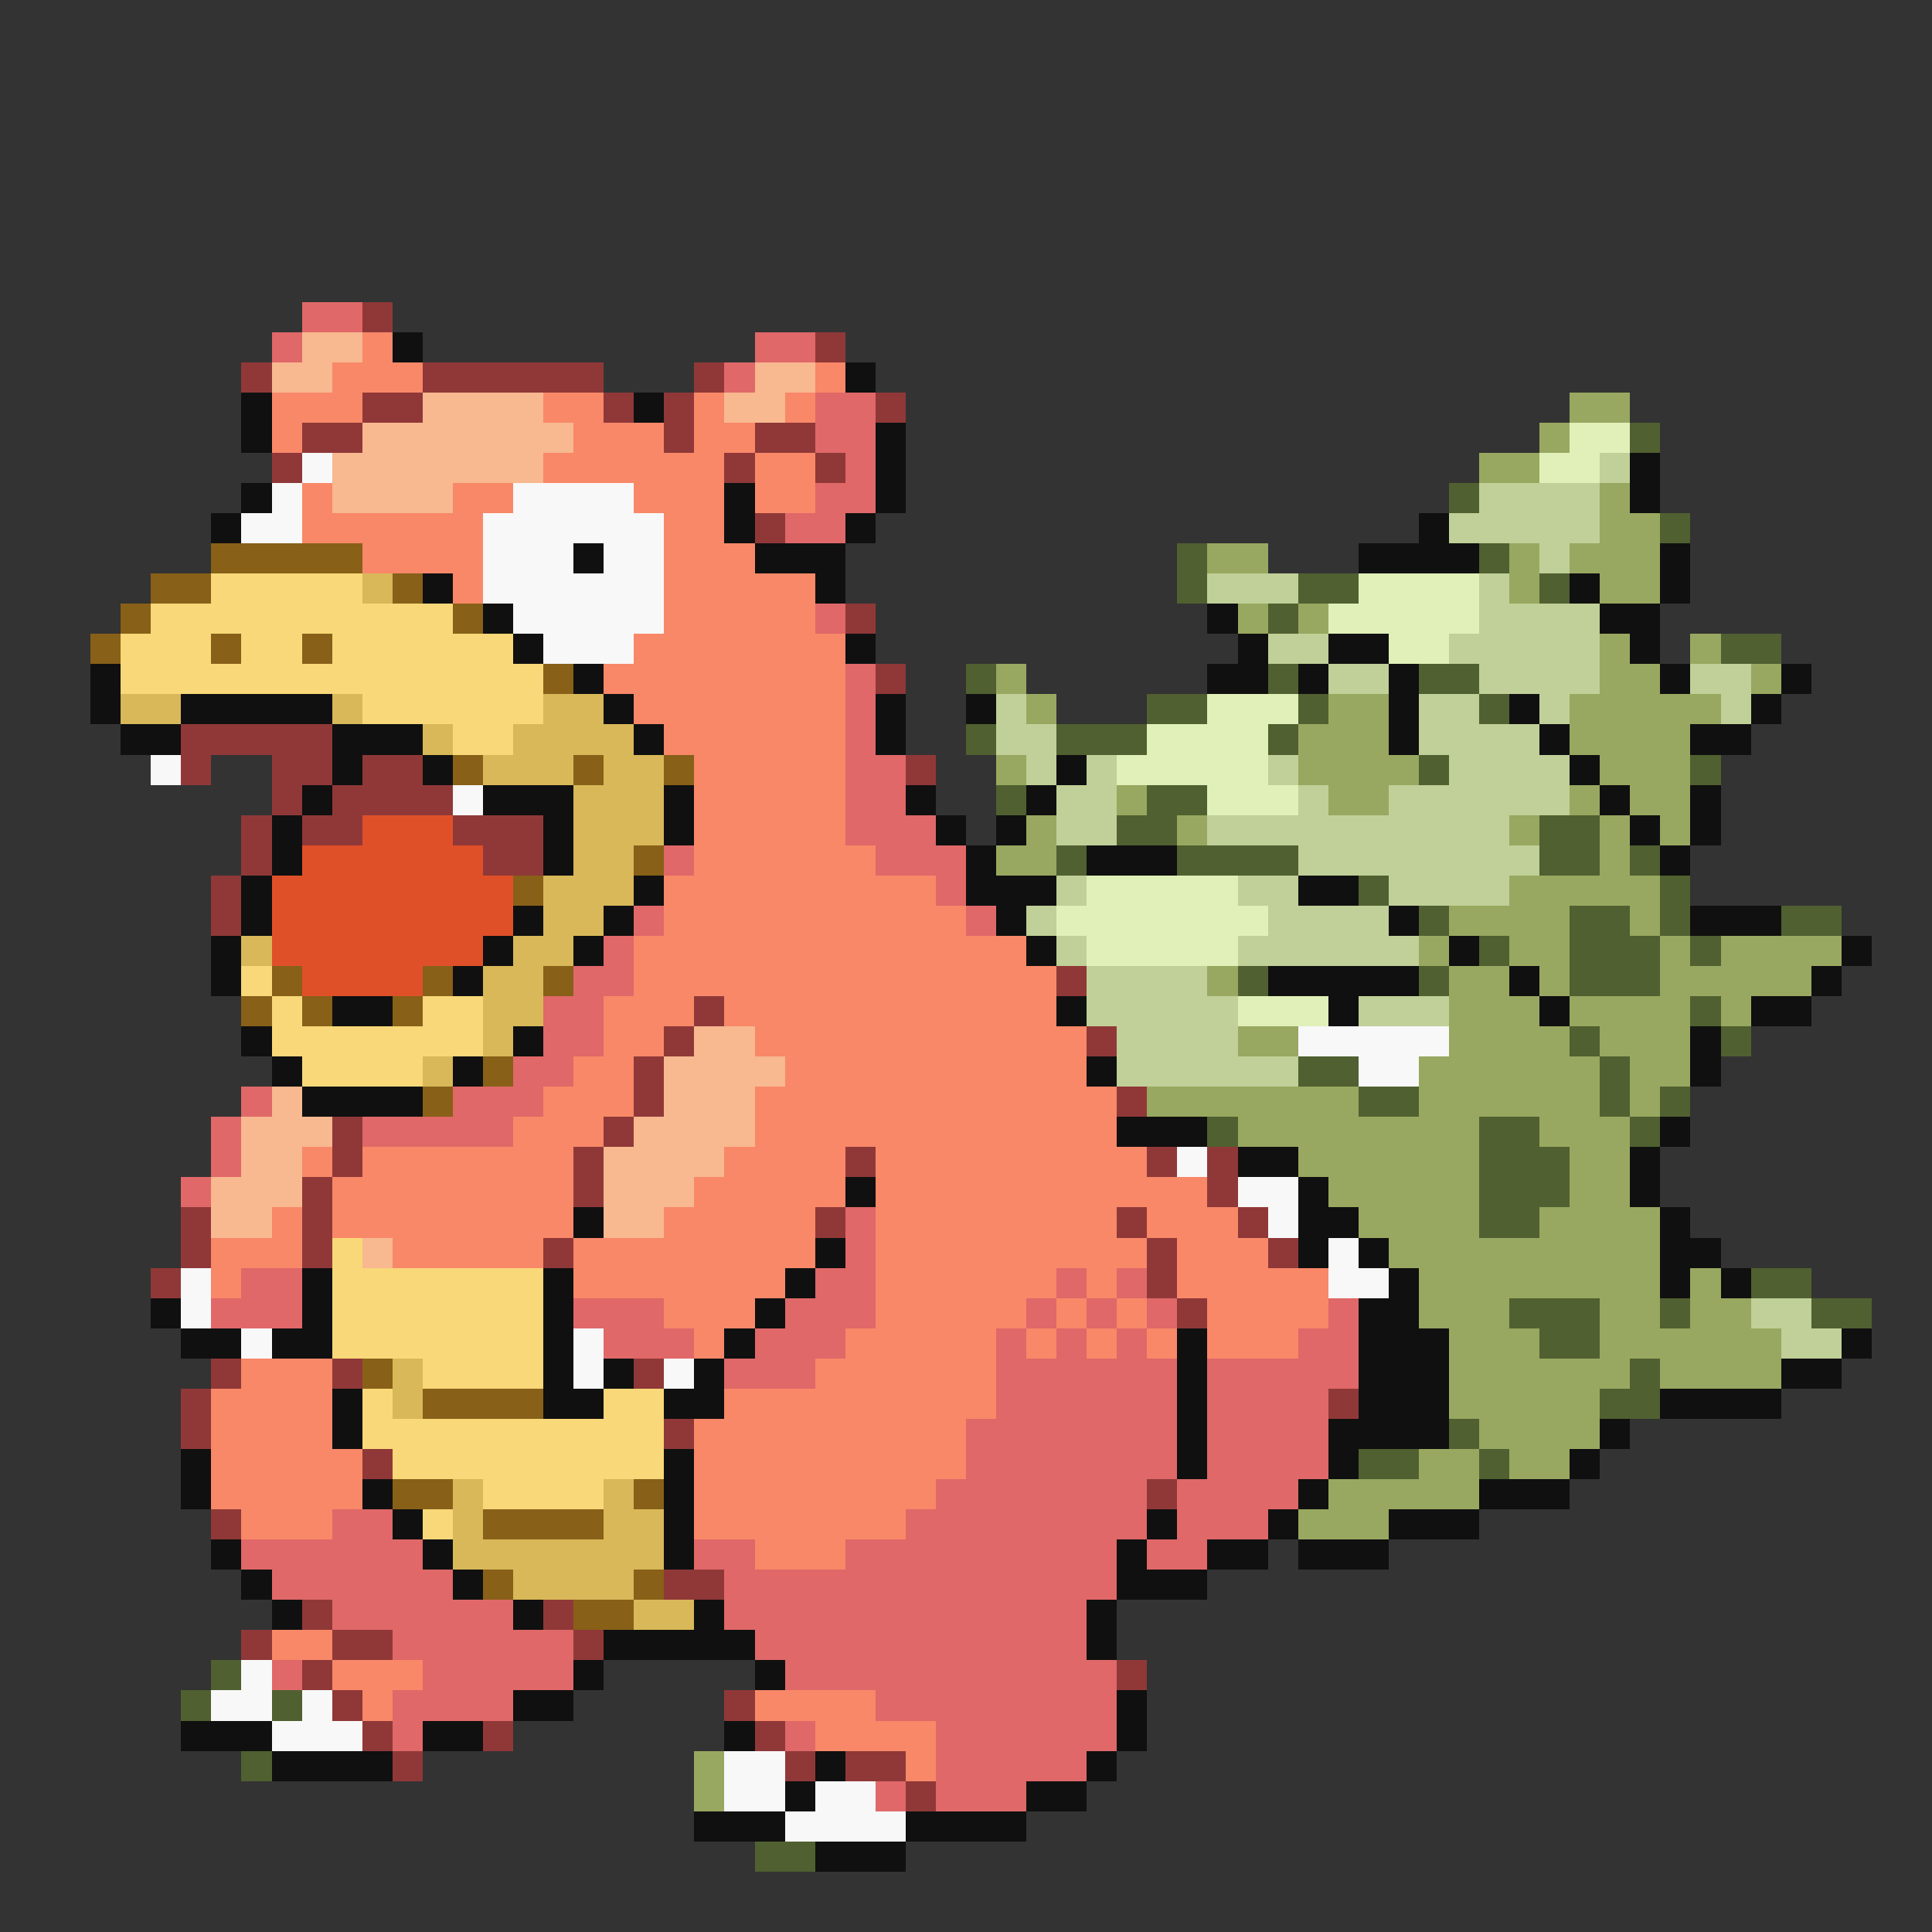 <svg xmlns="http://www.w3.org/2000/svg" viewBox="0 -0.5 64 64" shape-rendering="crispEdges">
<rect x="0" y="-0.5" width="64" height="64" fill="#333333" stroke="none"/>
<path stroke="#e06868" d="M10 10h2M9 11h1M25 11h2M24 12h1M27 13h2M27 14h2M28 15h1M27 16h2M26 17h2M27 20h1M28 22h1M28 23h1M28 24h1M28 25h2M28 26h2M28 27h3M22 28h1M29 28h3M31 29h1M21 30h1M32 30h1M20 31h1M19 32h2M18 33h2M18 34h2M17 35h2M8 36h1M15 36h3M7 37h1M12 37h5M7 38h1M6 39h1M28 40h1M28 41h1M8 42h2M27 42h2M35 42h1M37 42h1M7 43h3M19 43h3M26 43h3M34 43h1M36 43h1M38 43h1M44 43h1M20 44h3M25 44h3M33 44h1M35 44h1M37 44h1M43 44h2M24 45h3M33 45h6M40 45h5M33 46h6M40 46h4M32 47h7M40 47h4M32 48h7M40 48h4M31 49h7M39 49h4M11 50h2M30 50h8M39 50h3M8 51h6M23 51h2M28 51h9M38 51h2M9 52h6M24 52h13M11 53h6M24 53h12M13 54h6M25 54h11M9 55h1M14 55h5M26 55h11M13 56h4M29 56h8M13 57h1M26 57h1M31 57h6M31 58h5M29 59h1M31 59h3" />
<path stroke="#903838" d="M12 10h1M27 11h1M8 12h1M14 12h6M23 12h1M12 13h2M20 13h1M22 13h1M29 13h1M10 14h2M22 14h1M25 14h2M9 15h1M24 15h1M27 15h1M25 17h1M28 20h1M29 22h1M6 24h5M6 25h1M9 25h2M12 25h2M30 25h1M9 26h1M11 26h4M8 27h1M10 27h2M15 27h3M8 28h1M16 28h2M7 29h1M7 30h1M35 32h1M23 33h1M22 34h1M36 34h1M21 35h1M21 36h1M37 36h1M11 37h1M20 37h1M11 38h1M19 38h1M28 38h1M38 38h1M40 38h1M10 39h1M19 39h1M40 39h1M6 40h1M10 40h1M27 40h1M37 40h1M41 40h1M6 41h1M10 41h1M18 41h1M38 41h1M42 41h1M5 42h1M38 42h1M39 43h1M7 45h1M11 45h1M21 45h1M6 46h1M44 46h1M6 47h1M22 47h1M12 48h1M38 49h1M7 50h1M22 52h2M10 53h1M18 53h1M8 54h1M11 54h2M19 54h1M10 55h1M37 55h1M11 56h1M24 56h1M12 57h1M16 57h1M25 57h1M13 58h1M26 58h1M28 58h2M30 59h1" />
<path stroke="#f8b890" d="M10 11h2M9 12h2M25 12h2M14 13h4M24 13h2M12 14h7M11 15h7M11 16h4M23 34h2M22 35h4M9 36h1M22 36h3M8 37h3M21 37h4M8 38h2M20 38h4M7 39h3M20 39h3M7 40h2M20 40h2M12 41h1" />
<path stroke="#f88868" d="M12 11h1M11 12h3M27 12h1M9 13h3M18 13h2M23 13h1M26 13h1M9 14h1M19 14h3M23 14h2M18 15h6M25 15h2M10 16h1M15 16h2M21 16h3M25 16h2M10 17h6M22 17h2M12 18h4M22 18h3M15 19h1M22 19h5M22 20h5M21 21h7M20 22h8M21 23h7M22 24h6M23 25h5M23 26h5M23 27h5M23 28h6M22 29h9M22 30h10M21 31h13M21 32h14M20 33h3M24 33h11M20 34h2M25 34h11M19 35h2M26 35h10M18 36h3M25 36h12M17 37h3M25 37h12M10 38h1M12 38h7M24 38h4M29 38h9M11 39h8M23 39h5M29 39h11M9 40h1M11 40h8M22 40h5M29 40h8M38 40h3M7 41h3M13 41h5M19 41h8M29 41h9M39 41h3M7 42h1M19 42h7M29 42h6M36 42h1M39 42h5M22 43h3M29 43h5M35 43h1M37 43h1M40 43h4M23 44h1M28 44h5M34 44h1M36 44h1M38 44h1M40 44h3M8 45h3M27 45h6M7 46h4M24 46h9M7 47h4M23 47h9M7 48h5M23 48h9M7 49h5M23 49h8M8 50h3M23 50h7M25 51h3M9 54h2M11 55h3M12 56h1M25 56h4M27 57h4M30 58h1" />
<path stroke="#101010" d="M13 11h1M28 12h1M8 13h1M21 13h1M8 14h1M29 14h1M29 15h1M54 15h1M8 16h1M24 16h1M29 16h1M54 16h1M7 17h1M24 17h1M28 17h1M47 17h1M19 18h1M25 18h3M45 18h4M55 18h1M14 19h1M27 19h1M52 19h1M55 19h1M16 20h1M40 20h1M53 20h2M17 21h1M28 21h1M41 21h1M44 21h2M54 21h1M3 22h1M19 22h1M40 22h2M43 22h1M46 22h1M55 22h1M59 22h1M3 23h1M6 23h5M20 23h1M29 23h1M32 23h1M46 23h1M50 23h1M58 23h1M4 24h2M11 24h3M21 24h1M29 24h1M46 24h1M51 24h1M56 24h2M11 25h1M14 25h1M35 25h1M52 25h1M10 26h1M16 26h3M22 26h1M30 26h1M34 26h1M53 26h1M56 26h1M9 27h1M18 27h1M22 27h1M31 27h1M33 27h1M54 27h1M56 27h1M9 28h1M18 28h1M32 28h1M36 28h3M55 28h1M8 29h1M21 29h1M32 29h3M43 29h2M8 30h1M17 30h1M20 30h1M33 30h1M46 30h1M56 30h3M7 31h1M16 31h1M19 31h1M34 31h1M48 31h1M61 31h1M7 32h1M15 32h1M42 32h5M50 32h1M60 32h1M11 33h2M35 33h1M44 33h1M51 33h1M58 33h2M8 34h1M17 34h1M56 34h1M9 35h1M15 35h1M36 35h1M56 35h1M10 36h4M37 37h3M55 37h1M41 38h2M54 38h1M28 39h1M43 39h1M54 39h1M19 40h1M43 40h2M55 40h1M27 41h1M43 41h1M45 41h1M55 41h2M10 42h1M18 42h1M26 42h1M46 42h1M55 42h1M57 42h1M5 43h1M10 43h1M18 43h1M25 43h1M45 43h2M6 44h2M9 44h2M18 44h1M24 44h1M39 44h1M45 44h3M61 44h1M18 45h1M20 45h1M23 45h1M39 45h1M45 45h3M59 45h2M11 46h1M18 46h2M22 46h2M39 46h1M45 46h3M55 46h4M11 47h1M39 47h1M44 47h4M53 47h1M6 48h1M22 48h1M39 48h1M44 48h1M52 48h1M6 49h1M12 49h1M22 49h1M43 49h1M49 49h3M13 50h1M22 50h1M38 50h1M42 50h1M46 50h3M7 51h1M14 51h1M22 51h1M37 51h1M40 51h2M43 51h3M8 52h1M15 52h1M37 52h3M9 53h1M17 53h1M23 53h1M36 53h1M20 54h5M36 54h1M19 55h1M25 55h1M17 56h2M37 56h1M6 57h3M14 57h2M24 57h1M37 57h1M9 58h4M27 58h1M36 58h1M26 59h1M34 59h2M23 60h3M30 60h4M27 61h3" />
<path stroke="#98a860" d="M52 13h2M51 14h1M49 15h2M53 16h1M53 17h2M40 18h2M50 18h1M52 18h3M50 19h1M53 19h2M41 20h1M43 20h1M53 21h1M56 21h1M33 22h1M53 22h2M58 22h1M34 23h1M44 23h2M52 23h5M43 24h3M52 24h4M33 25h1M43 25h4M53 25h3M37 26h1M44 26h2M52 26h1M54 26h2M34 27h1M39 27h1M50 27h1M53 27h1M55 27h1M33 28h2M53 28h1M50 29h5M48 30h4M54 30h1M47 31h1M50 31h2M55 31h1M57 31h4M40 32h1M48 32h2M51 32h1M55 32h5M48 33h3M52 33h4M57 33h1M41 34h2M48 34h4M53 34h3M47 35h6M54 35h2M38 36h7M47 36h6M54 36h1M41 37h8M51 37h3M43 38h6M52 38h2M44 39h5M52 39h2M45 40h4M51 40h4M46 41h9M47 42h8M56 42h1M47 43h3M53 43h2M56 43h2M48 44h3M53 44h6M48 45h6M55 45h4M48 46h5M49 47h4M47 48h2M50 48h2M44 49h5M43 50h3M23 58h1M23 59h1" />
<path stroke="#e0f0b8" d="M52 14h2M51 15h2M45 19h4M44 20h5M46 21h2M40 23h3M38 24h4M37 25h5M40 26h3M36 29h5M35 30h7M36 31h5M41 33h3" />
<path stroke="#506030" d="M54 14h1M48 16h1M55 17h1M39 18h1M49 18h1M39 19h1M43 19h2M51 19h1M42 20h1M57 21h2M32 22h1M42 22h1M47 22h2M38 23h2M43 23h1M49 23h1M32 24h1M35 24h3M42 24h1M47 25h1M56 25h1M33 26h1M38 26h2M37 27h2M51 27h2M35 28h1M39 28h4M51 28h2M54 28h1M45 29h1M55 29h1M47 30h1M52 30h2M55 30h1M59 30h2M49 31h1M52 31h3M56 31h1M41 32h1M47 32h1M52 32h3M56 33h1M52 34h1M57 34h1M43 35h2M53 35h1M45 36h2M53 36h1M55 36h1M40 37h1M49 37h2M54 37h1M49 38h3M49 39h3M49 40h2M58 42h2M50 43h3M55 43h1M60 43h2M51 44h2M54 45h1M53 46h2M48 47h1M45 48h2M49 48h1M7 55h1M6 56h1M9 56h1M8 58h1M25 61h2" />
<path stroke="#f8f8f8" d="M10 15h1M9 16h1M17 16h4M8 17h2M16 17h6M16 18h3M20 18h2M16 19h6M17 20h5M18 21h3M5 25h1M15 26h1M43 34h5M45 35h2M39 38h1M41 39h2M42 40h1M44 41h1M6 42h1M44 42h2M6 43h1M8 44h1M19 44h1M19 45h1M22 45h1M8 55h1M7 56h2M10 56h1M9 57h3M24 58h2M24 59h2M27 59h2M26 60h4" />
<path stroke="#c0d098" d="M53 15h1M49 16h4M48 17h5M51 18h1M40 19h3M49 19h1M49 20h4M42 21h2M48 21h5M44 22h2M49 22h4M56 22h2M33 23h1M47 23h2M51 23h1M57 23h1M33 24h2M47 24h4M34 25h1M36 25h1M42 25h1M48 25h4M35 26h2M43 26h1M46 26h6M35 27h2M40 27h10M43 28h8M35 29h1M41 29h2M46 29h4M34 30h1M42 30h4M35 31h1M41 31h6M36 32h4M36 33h5M45 33h3M37 34h4M37 35h6M58 43h2M59 44h2" />
<path stroke="#886018" d="M7 18h5M5 19h2M13 19h1M4 20h1M15 20h1M3 21h1M7 21h1M10 21h1M18 22h1M15 25h1M19 25h1M22 25h1M21 28h1M17 29h1M9 32h1M14 32h1M18 32h1M8 33h1M10 33h1M13 33h1M16 35h1M14 36h1M12 45h1M14 46h4M13 49h2M21 49h1M16 50h4M16 52h1M21 52h1M19 53h2" />
<path stroke="#f8d878" d="M7 19h5M5 20h10M4 21h3M8 21h2M11 21h6M4 22h14M12 23h6M15 24h2M8 32h1M9 33h1M14 33h2M9 34h7M10 35h4M11 41h1M11 42h7M11 43h7M11 44h7M14 45h4M12 46h1M20 46h2M12 47h10M13 48h9M16 49h4M14 50h1" />
<path stroke="#d8b858" d="M12 19h1M4 23h2M11 23h1M18 23h2M14 24h1M17 24h4M16 25h3M20 25h2M19 26h3M19 27h3M19 28h2M18 29h3M18 30h2M8 31h1M17 31h2M16 32h2M16 33h2M16 34h1M14 35h1M13 45h1M13 46h1M15 49h1M20 49h1M15 50h1M20 50h2M15 51h7M17 52h4M21 53h2" />
<path stroke="#e05028" d="M12 27h3M10 28h6M9 29h8M9 30h8M9 31h7M10 32h4" />
</svg>